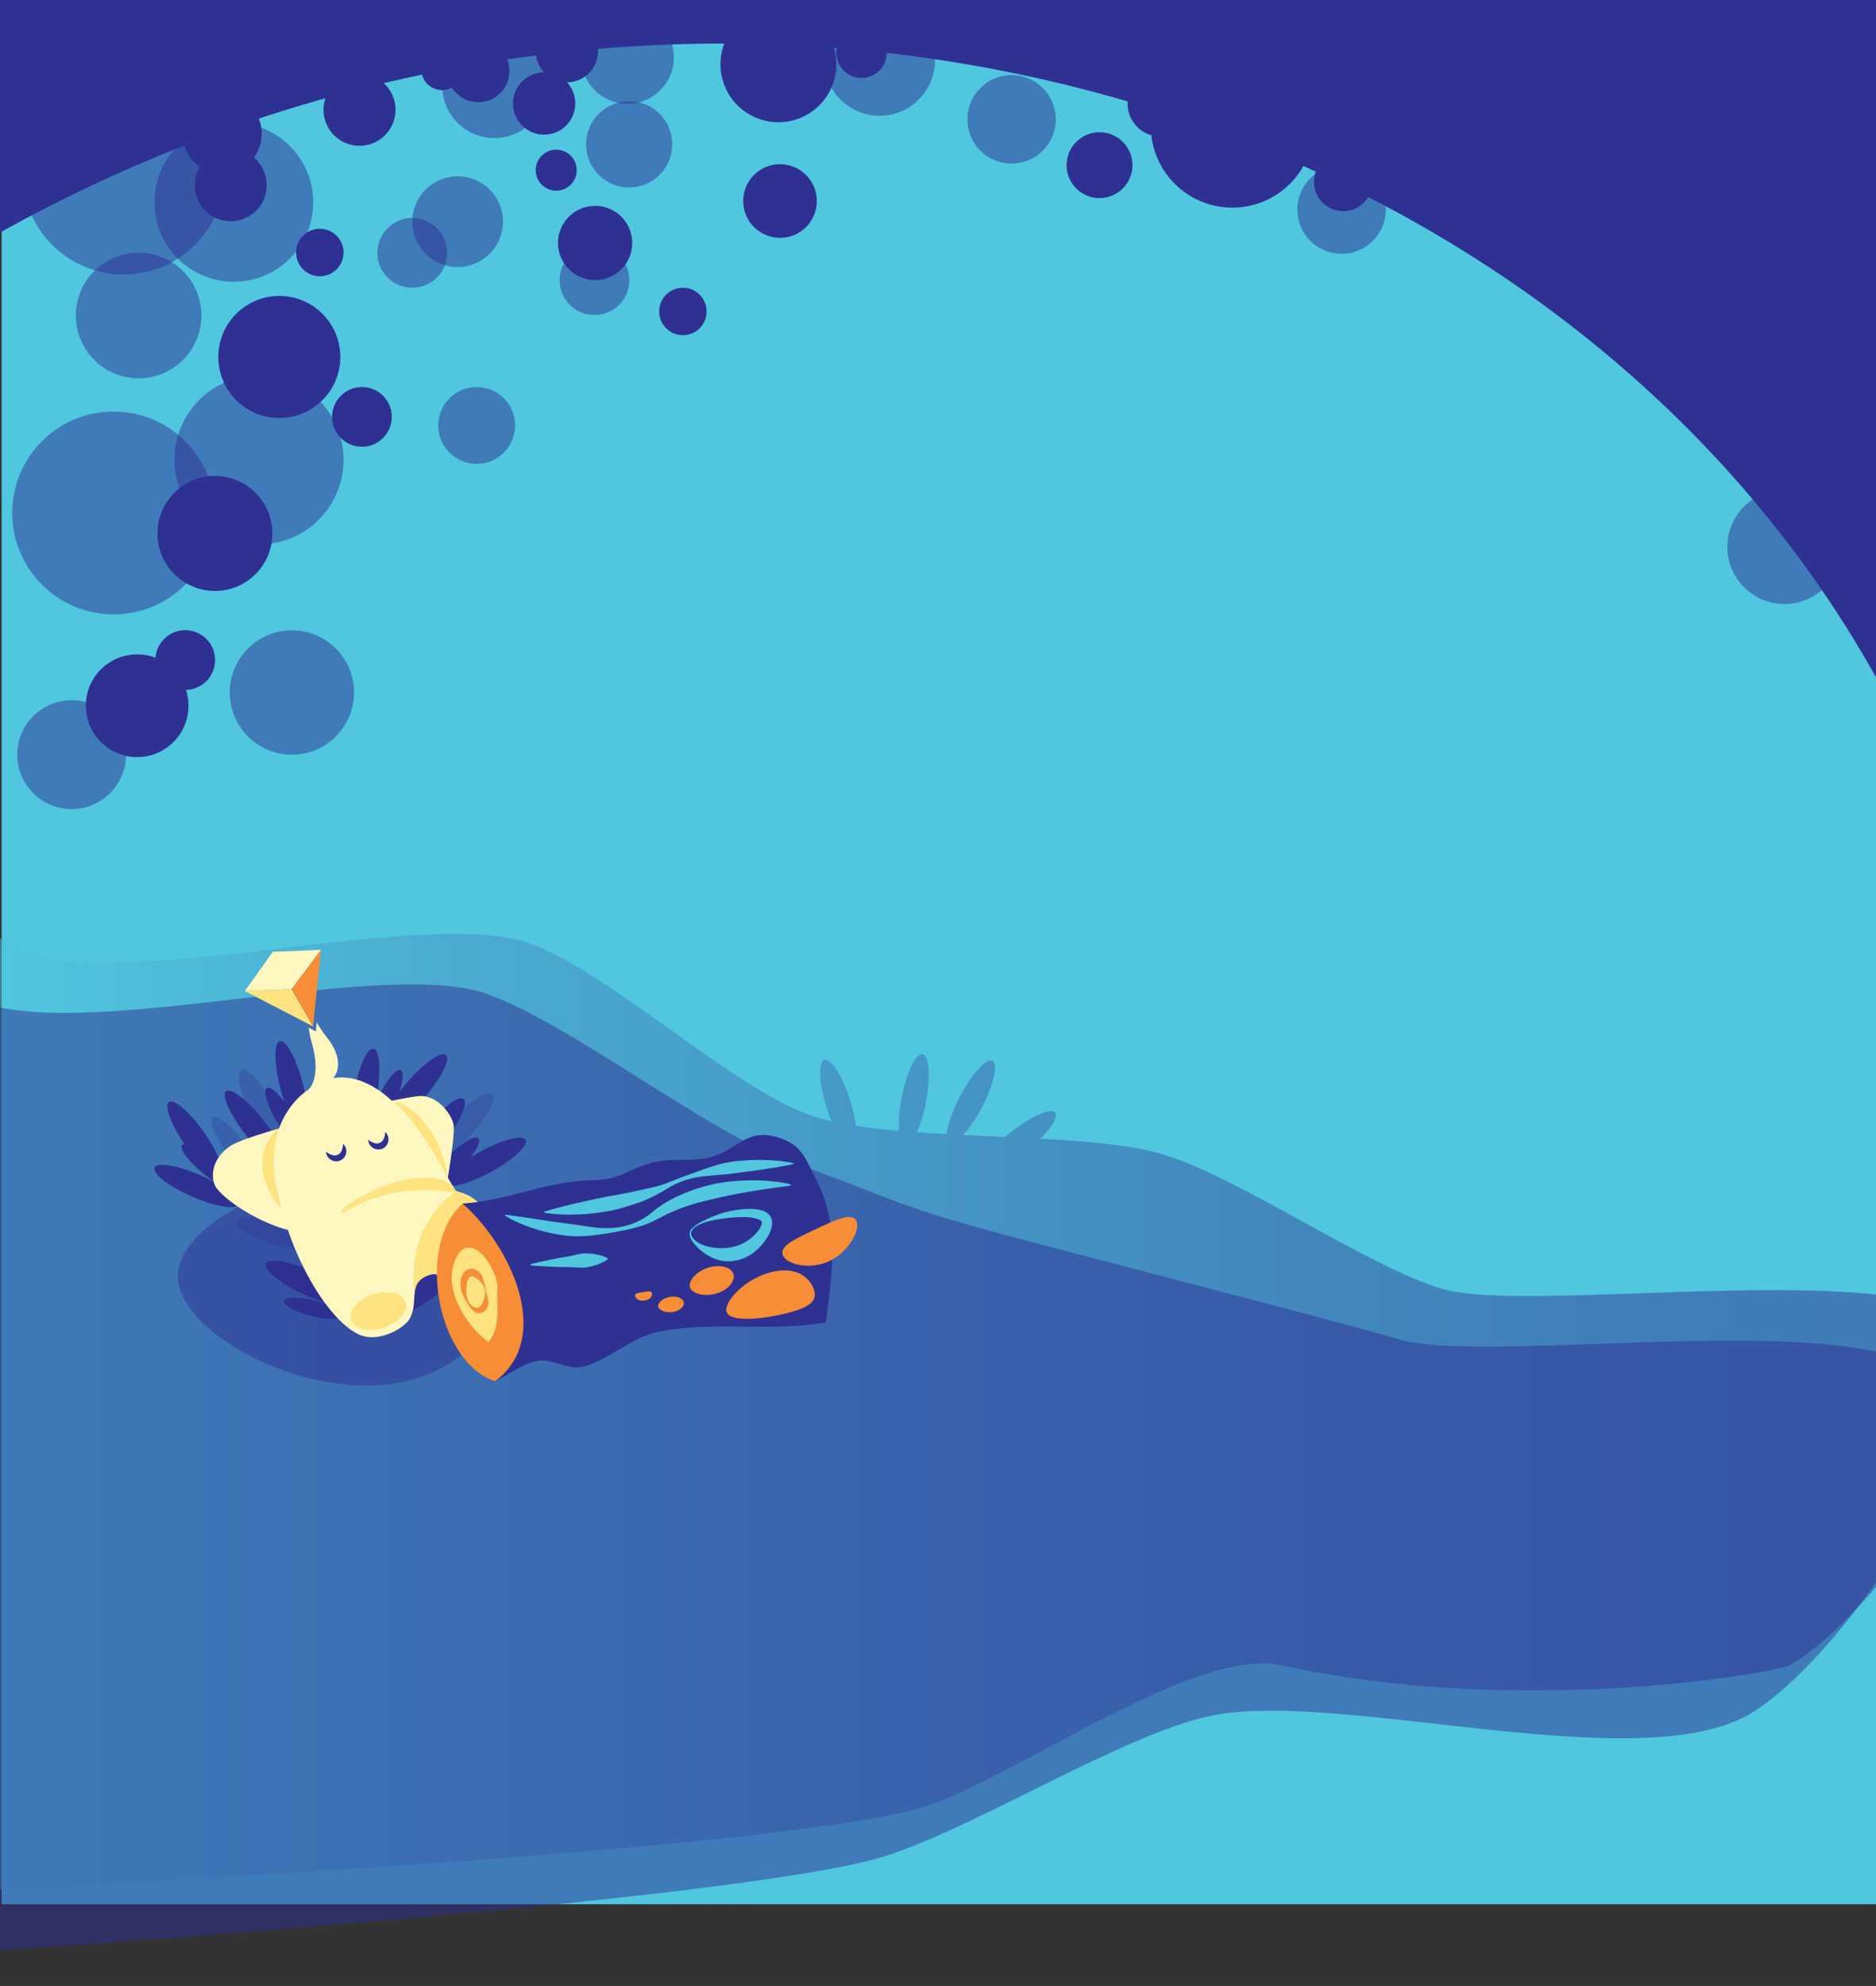 <?xml version="1.0" encoding="utf-8"?>
<!-- Generator: Adobe Illustrator 24.0.1, SVG Export Plug-In . SVG Version: 6.00 Build 0)  -->
<svg version="1.1" xmlns="http://www.w3.org/2000/svg" xmlns:xlink="http://www.w3.org/1999/xlink" x="0px" y="0px"
	 viewBox="0 0 1162.6 1230" style="enable-background:new 0 0 1162.6 1230;" xml:space="preserve">
<rect x="0" y="0" width="1162.6" height="1230" fill="#333333" stroke="none"/>
<style type="text/css">
	.st0{fill:#50C6DF;}
	.st1{opacity:0.5;fill:url(#SVGID_1_);enable-background:new    ;}
	.st2{opacity:0.5;fill:#2E3192;enable-background:new    ;}
	.st3{opacity:0.3;}
	.st4{fill:#2E3192;}
	.st5{fill:#FEF8C0;}
	.st6{fill:#FFE381;}
	.st7{fill:#F78D36;}
	.st8{fill:#2E3092;}
	.st9{opacity:0.5;fill:#2E3092;}
</style>
<g id="main">
	<g id="Layer_2_1_">
		<g id="background">
			<rect x="1" y="0.2" class="st0" width="1162.6" height="1179.2"/>
		</g>
	</g>
	<g id="Layer_2_2_">
		<g id="Layer_1-2">
			<g id="background_details">
				
					<linearGradient id="SVGID_1_" gradientUnits="userSpaceOnUse" x1="101.862" y1="4208.748" x2="1490.082" y2="4208.748" gradientTransform="matrix(0.85 0 0 -0.85 -95.74 4444.94)">
					<stop  offset="0" style="stop-color:#50C6DF"/>
					<stop  offset="1.000000e-02" style="stop-color:#50C4DE"/>
					<stop  offset="0.25" style="stop-color:#4490C3"/>
					<stop  offset="0.48" style="stop-color:#3A67AE"/>
					<stop  offset="0.69" style="stop-color:#34499F"/>
					<stop  offset="0.87" style="stop-color:#2F3795"/>
					<stop  offset="1" style="stop-color:#2E3192"/>
				</linearGradient>
				<path class="st1" d="M1165.8,802.1c-85.2-9.9-229.8,8.5-271.9-3.8c-46.6-13.7-128-70.5-174.7-83.8c-18.9-5.4-45.7-7.7-74.5-9.2
					c7.3-7.3,11.2-13.8,9.2-16.2c-2.6-3.2-14.9,2.2-27.4,12.1c-1.3,1-2.5,2-3.6,3c-8.6-0.4-17.4-0.8-26-1.2
					c4.5-5.2,8.4-10.9,11.5-17c7.4-14,10.3-27,6.6-28.9s-12.8,7.9-20.1,22c-4.8,9.2-7.8,17.9-8.2,23.4c-6.3-0.3-12.5-0.7-18.5-1.2
					c2.6-6,4.5-12.3,5.6-18.8c3-15.5,2-28.8-2.1-29.5c-4.2-0.8-9.9,11.2-12.9,26.8c-1.4,6.8-1.9,13.7-1.6,20.6
					c-9.4-0.8-18.4-1.8-26.7-3.1c-0.7-5.3-1.9-10.6-3.6-15.7c-4.8-15.1-11.9-26.3-16-25.1c-4,1.2-3.4,14.5,1.4,29.6
					c0.9,2.9,2,5.7,3,8.3c-4.3-1-8.5-2.1-12.6-3.5c-49.2-16.6-127.7-91.6-177.1-107.4C247.8,558.6,3.9,636.8-9.2,564.7l1.9,605.7
					c0,0,468-21.8,575-49.9c55.1-14.5,170.8-101.4,226.5-89.1c149.2,32.8,306.6,4.4,314.7,0c16-8.7,36.9-28.3,56.9-52.3
					L1165.8,802.1z"/>
			</g>
		</g>
	</g>
	<g id="Layer_2_3_">
		<g id="Layer_1-2_1_">
			<g id="background_details_1_">
				<path class="st2" d="M867.4,829.6c-46.6-13.6-220-57.6-266.6-70.8c-52.3-14.9-59.1-21.4-110.5-38.9
					c-49.3-16.7-141.6-89.3-191-105.1c-63.8-20.4-239.1,28.4-307.6,7v586.8c78.8-5.4,453.9-31.8,549.5-56.9
					c55.1-14.5,153.6-77.7,209.5-89.1c78.9-16.1,261.2,38.4,331.8,0c23.2-12.6,56.4-47.6,82.4-86.3V837.7
					C1086.8,819.1,914.1,843.3,867.4,829.6z"/>
			</g>
		</g>
	</g>
	<g id="Layer_2_4_">
		<g id="Layer_1-2_2_">
			<g id="About_Page">
				<g id="grass_shadow">
					<g id="clump_3">
						<g class="st3">
							
								<ellipse transform="matrix(0.805 -0.593 0.593 0.805 -393.121 225.1)" class="st4" cx="145.9" cy="710.6" rx="6.1" ry="23.3"/>
						</g>
						<g class="st3">
							
								<ellipse transform="matrix(0.261 -0.965 0.965 0.261 -608.803 733.021)" class="st4" cx="174.3" cy="764.1" rx="7.5" ry="28.6"/>
						</g>
						
							<ellipse transform="matrix(0.242 -0.97 0.97 0.242 -638.736 802.917)" class="st4" cx="194.5" cy="810.2" rx="4.9" ry="18.9"/>
						<g class="st3">
							
								<ellipse transform="matrix(0.886 -0.464 0.464 0.886 -300.445 153.803)" class="st4" cx="162.6" cy="688" rx="7.5" ry="28.6"/>
						</g>
						
							<ellipse transform="matrix(0.42 -0.908 0.908 0.42 -610.598 633.839)" class="st4" cx="190.5" cy="794.5" rx="7.5" ry="28.6"/>
						<g class="st3">
							
								<ellipse transform="matrix(0.682 -0.732 0.732 0.682 -420.399 431.121)" class="st4" cx="285.2" cy="698.6" rx="28.6" ry="7.5"/>
						</g>
						
							<ellipse transform="matrix(0.826 -0.563 0.563 0.826 -405.163 285.92)" class="st4" cx="261" cy="799.9" rx="28.6" ry="7.5"/>
					</g>
					<g id="clump_2">
						
							<ellipse transform="matrix(0.166 -0.986 0.986 0.166 -478.988 788.522)" class="st4" cx="226.8" cy="677.5" rx="28.3" ry="7.1"/>
						
							<ellipse transform="matrix(0.419 -0.908 0.908 0.419 -480.697 613.82)" class="st4" cx="239.1" cy="682.4" rx="21.9" ry="5.5"/>
						
							<ellipse transform="matrix(0.655 -0.756 0.756 0.655 -420.951 427.773)" class="st4" cx="257.7" cy="674.6" rx="28.3" ry="7.1"/>
						
							<ellipse transform="matrix(0.614 -0.789 0.789 0.614 -450.757 484.179)" class="st4" cx="270" cy="703.2" rx="28.3" ry="7.1"/>
						
							<ellipse transform="matrix(0.709 -0.706 0.706 0.709 -426.44 407.957)" class="st4" cx="280.6" cy="720.2" rx="21.9" ry="5.5"/>
						
							<ellipse transform="matrix(0.877 -0.481 0.481 0.877 -308.889 233.208)" class="st4" cx="300.7" cy="719.5" rx="28.3" ry="7.1"/>
					</g>
					<g id="clump_1">
						
							<ellipse transform="matrix(0.401 -0.916 0.916 0.401 -599.608 551.822)" class="st4" cx="121.9" cy="734.1" rx="7.1" ry="28.3"/>
						
							<ellipse transform="matrix(0.626 -0.78 0.78 0.626 -515.369 371.381)" class="st4" cx="129.7" cy="723.2" rx="5.5" ry="21.9"/>
						
							<ellipse transform="matrix(0.821 -0.571 0.571 0.821 -381.256 195.149)" class="st4" cx="120.7" cy="705.9" rx="7.1" ry="28.3"/>
						
							<ellipse transform="matrix(0.787 -0.617 0.617 0.787 -397.149 245.474)" class="st4" cx="157.3" cy="698.5" rx="7.1" ry="28.3"/>
						
							<ellipse transform="matrix(0.859 -0.513 0.513 0.859 -330.089 188.4)" class="st4" cx="176.4" cy="692.4" rx="5.5" ry="21.9"/>
						
							<ellipse transform="matrix(0.967 -0.254 0.254 0.967 -164.817 67.895)" class="st4" cx="180.6" cy="672.4" rx="7.1" ry="28.3"/>
					</g>
					<path class="st2" d="M313,790.9c1.8,23.9-20.6,46-39.2,56.2c-61.4,33.7-162.9-17-163.6-56.2c-0.6-28.9,53.5-59.5,101.4-59.8
						C255,730.8,310.3,755.4,313,790.9z"/>
				</g>
				<g id="pyramid_goblin">
					<path class="st5" d="M275.8,739.2c0,0,5.9-31.8,5.4-41.6c-0.3-5.9-9-18.8-20.3-18.8S156.2,701,143,709.6
						c-13.2,8.7-12.4,21.6-8.7,26.4c7.7,9.8,28.4,21.8,44.2,25.8C215.8,771.2,275.9,739.2,275.8,739.2"/>
					<path class="st5" d="M285.5,797.1c-9.4,0-10.8-10.9-20.3-7.2c-13.1,5.1-5.2,15.5-11.3,26.8c-3.3,6.1-20.2,15.8-32.4,9.4
						c-19.7-10.3-42.6-49.7-50.5-92.3c-7.9-42.5,20-58.8,20-58.8s8.4-6.6,2.4-28.5c-1-3.3-1.6-6.6-2.1-10l4.4,2.3l0.6-5.6
						c1.9,3.4,4.1,6.6,6.6,9.7c12.4,16,3.6,24.8,3.6,24.8c32.8-5,58.6,40.1,71.6,62.6c0.7,1.3,1.4,2.4,2,3.5l0,0
						c0.8,1.4,1.6,2.7,2.3,3.8l1,0.3c14.3,4.2,13.5,6.9,27.1,38.1C313.9,784,294.9,797.1,285.5,797.1z"/>
					<path class="st6" d="M243.4,681.5c0,0,26.4,5,34.3,48C270,715.9,258.4,695.1,243.4,681.5"/>
					<path class="st6" d="M173.7,745.9c-1-4-1.9-8-2.7-12c-2.7-14.6-1.2-26.1,1.9-34.9c0,0-11.3,7-10.3,24.5
						C163.4,737.1,174,748,174,748"/>
					<path class="st6" d="M283.4,738c-0.2,0.4-0.7,0.7-1.1,0.6c-23.2-3.9-50-0.4-69.5,12.5c-0.5,0.3-1.2,0.1-1.4-0.4
						c-0.2-0.4-0.1-0.9,0.2-1.3c17.9-14.8,53-27.1,68.7-15.4l0,0c0.9,1.4,1.6,2.7,2.3,3.8L283.4,738z"/>
					
						<ellipse transform="matrix(0.953 -0.304 0.304 0.953 -235.788 109.81)" class="st6" cx="234.5" cy="811.6" rx="17.8" ry="10.8"/>
					<path class="st6" d="M282.5,737.7c3.9,1,7.7,2.6,11.1,4.8c8.3,5.4,10.8,19.3,17,33.6c3.4,7.9-15.6,21-25,21
						s-10.8-10.9-20.3-7.2c-2.5,0.8-4.7,2.4-6.3,4.5c-1.3,2-2,4.2-2,6.6c-0.2,0-3.8-20.7,6.2-40.7
						C267.7,751.4,274.3,743.6,282.5,737.7z"/>
					<path class="st4" d="M228.2,705.9c1.2,1,2.5,1.7,4,2.1c2.2,0.7,4.6-0.4,5.5-2.5c0.7-1.4,1-2.9,1-4.4c1.5,1.3,2.2,3.2,2,5.2
						c-0.1,1.1-0.5,2.1-1.1,3s-1.5,1.7-2.5,2.1c-2,0.9-4.4,0.7-6.2-0.6C229.2,709.7,228.2,707.8,228.2,705.9z"/>
					<path class="st4" d="M202.1,713.3c1.2,1,2.5,1.7,4,2.1c2.2,0.7,4.6-0.4,5.5-2.5c0.6-1.4,1-2.9,1-4.4c1.5,1.3,2.2,3.2,2,5.2
						c-0.1,1.1-0.5,2.1-1.1,2.9c-1.9,2.8-5.8,3.6-8.6,1.6l-0.1-0.1C203.1,717.1,202.1,715.2,202.1,713.3z"/>
					<polygon class="st5" points="151.7,613.8 180.7,612.6 198.9,588.3 169.1,589.5 					"/>
					<polyline class="st6" points="194,635.7 180.7,612.6 151.7,613.8 					"/>
					<polyline class="st7" points="198.9,588.3 180.7,612.6 194,635.7 					"/>
				</g>
				<g id="log">
					<g id="log-2">
						<path class="st4" d="M511.8,819c-34.7,6.3-71.5-1.4-105.6,6.3c-16.1,3.6-31,18.7-46.5,21.4c-8.1,1.4-17.2-4.9-25.4-4
							c-8.6,0.9-19.6,8.8-27.4,12.8c-17.4-7-26.7-33-30.3-49.8c-4-18.3-1.7-44.2,10.3-60.3c27.7-1.8,50.1-13.4,78-14.3
							c22.1-0.7,20.2-5.5,38.3-10.8c12.3-3.6,24.8-0.3,37.2-3.6c17.8-4.8,22.4-19.3,44-11.5c13.4,4.9,15.3,14,21.2,24.9
							C520.6,759.3,515.8,787.1,511.8,819z"/>
						<path class="st7" d="M306.8,855.5c-35.9-11.8-49.3-84.2-20.1-110C316.1,771.1,343.4,828.3,306.8,855.5z"/>
						<path class="st6" d="M308.3,796.2c-1.2,12.6,2.8,24.4-5.6,35.1c-12.5-9.1-26.2-29.5-22-46.5
							C286.6,760.6,304.8,776.9,308.3,796.2z"/>
					</g>
					<g id="whorls">
						<path class="st0" d="M313.2,752.3c7.7,1,15.2,2.2,22.6,3.3c3.7,0.6,7.4,1.1,11.1,1.6s7.4,1,11.1,1.5s7.4,1.2,11.1,1.6
							c3.7,0.4,7.5,0.5,11.3,0.2c7.5-0.6,14.6-3.2,20.8-7.4c0.8-0.5,1.5-1.1,2.2-1.7l2.2-1.8c0.8-0.6,1.5-1.3,2.4-1.8l2.5-1.7
							c3.3-2.2,6.8-4.1,10.5-5.7c3.6-1.6,7.3-3.1,11.1-4.3c3.7-1.2,7.6-2.2,11.4-3c3.8-0.7,7.7-1.3,11.6-1.6s7.8-0.5,11.7-0.5
							c3.9,0,7.8,0.2,11.7,0.6c3.9,0.4,7.7,1,11.5,1.9l-0.1,0.8c-15.2,2-30.2,4.2-44.6,7.5c-3.6,0.8-7.2,1.7-10.8,2.6
							c-3.6,0.9-7.1,2-10.5,3.2c-3.5,1.2-6.8,2.7-10.2,4.2c-1.6,0.8-3.3,1.6-4.9,2.5l-1.2,0.6l-1.4,0.7c-0.9,0.4-1.8,1-2.7,1.3
							l-2.8,1.2l-2.8,1c-0.9,0.3-1.9,0.6-2.8,0.8l-1.4,0.4c-0.5,0.1-0.9,0.2-1.4,0.4c-3.8,1-7.6,1.7-11.4,2.4s-7.7,1.3-11.6,1.8
							s-7.8,0.8-11.8,0.8c-3.9,0-7.8-0.4-11.7-1.1c-7.7-1.3-15.2-3.4-22.4-6.4c-3.6-1.4-7.1-3.2-10.5-5.2L313.2,752.3z"/>
						<path class="st0" d="M491.7,721c-6.6,1.4-13.1,2.4-19.5,3.4c-3.2,0.4-6.5,0.9-9.7,1.3c-3.2,0.4-6.4,0.9-9.7,1.3
							c-3.2,0.4-6.5,0.6-9.7,0.9s-6.5,0.5-9.8,1c-6.5,1-12.7,3.1-18.3,6.4c-5.8,3.5-11.8,6.9-18.1,9.2c-3.2,1.1-6.4,2.1-9.6,3.1
							s-6.5,1.8-9.8,2.4c-6.6,1.2-13.2,2-19.9,2.2c-6.7,0.3-13.4,0-20.1-1l-0.1-0.8c6.5-2,12.9-3.6,19.3-5.1s12.8-2.9,19.1-4.1
							c6.4-1.2,12.8-2.2,19.1-3.7c3.1-0.7,6.3-1.3,9.5-2.1c3.2-0.7,6.3-1.6,9.3-2.8c6.2-2.7,12.5-4.8,18.8-7.1s12.7-4.6,19.3-5.7
							c3.3-0.6,6.6-0.9,10-1.1c3.3-0.3,6.7-0.3,10-0.3s6.7,0.2,10,0.5c3.4,0.3,6.7,0.8,10,1.5L491.7,721z"/>
						<path class="st0" d="M328.9,782.9c3.9-1,7.9-1.8,11.8-2.6l5.9-1.2l5.9-1c2-0.3,3.9-0.9,5.9-1.3c1.9-0.4,3.9-0.6,5.9-0.5
							s4,0.3,6,0.8c2.1,0.4,4.2,1.1,6.2,2.1l0.1,0.8c-1.8,1.2-3.7,2.2-5.8,3c-1.9,0.7-3.9,1.3-5.9,1.7c-1.9,0.4-3.9,0.5-5.9,0.4
							s-4-0.3-6-0.3l-6-0.1l-6-0.2c-4-0.2-8-0.4-12-0.7L328.9,782.9z"/>
						<path class="st0" d="M427.4,763.7c0.2-1.3,0.9-2.5,1.9-3.3c0.9-0.8,1.9-1.6,3-2.3c1-0.7,2.1-1.3,3.2-1.8s2.2-1.1,3.3-1.6
							c4.5-2.1,9.3-3.7,14.1-4.7c2.5-0.5,4.9-0.8,7.5-1.1c2.6-0.2,5.2-0.2,7.8,0c1.4,0.1,2.8,0.4,4.1,0.8c1.7,0.5,3.2,1.4,4.4,2.7
							c0.7,0.8,1.2,1.8,1.5,2.8c0.2,0.9,0.3,1.9,0.3,2.8c-0.1,1.6-0.5,3.1-1.1,4.6c-0.5,1.3-1.2,2.6-1.9,3.8
							c-0.7,1.2-1.5,2.3-2.4,3.4c-1.7,2.2-3.7,4.1-5.8,5.8c-1.1,0.8-2.3,1.6-3.5,2.3s-2.5,1.3-3.9,1.8c-1.3,0.5-2.7,0.9-4.1,1.1
							c-1.4,0.2-2.8,0.4-4.2,0.4c-2.8,0-5.6-0.5-8.2-1.4c-2.5-0.9-4.9-2.2-7.1-3.8c-2.1-1.5-4-3.3-5.8-5.3c-0.8-1-1.6-2-2.2-3.2
							C427.7,766.4,427.3,765.1,427.4,763.7z M428.3,763.8c0,0.5,0.1,1.1,0.3,1.6c0.2,0.5,0.5,1,0.9,1.5c0.7,0.9,1.6,1.7,2.5,2.3
							c1.9,1.3,4.1,2.2,6.3,2.8c4.2,1,8.6,1.3,12.9,0.8c2-0.2,4-0.7,5.9-1.3c1.9-0.7,3.8-1.6,5.5-2.7c1.8-1.1,3.5-2.4,5-3.9
							c1.5-1.4,2.7-3.1,3.7-4.9c0.4-0.8,0.7-1.6,0.8-2.4c0-0.3,0-0.6,0-0.8c0-0.1,0-0.3-0.1-0.4c-0.5-0.5-1-0.9-1.7-1.1
							c-0.9-0.4-1.9-0.7-2.9-0.9c-2.2-0.4-4.5-0.6-6.8-0.6s-4.7,0.1-7,0.3c-4.8,0.4-9.5,1.1-14.2,2.2c-2.3,0.6-4.6,1.4-6.7,2.5
							c-1.1,0.5-2,1.2-2.9,2.1C428.9,761.6,428.4,762.7,428.3,763.8L428.3,763.8z"/>
					</g>
					<g id="mushrooms">
						<path class="st7" d="M450.2,812.2c1.4,6.1,17.6,5.6,34.6,1.8c17-3.9,21.3-8,19.9-14.2s-8.9-16-25.9-12.1
							C461.8,791.6,448.8,806.1,450.2,812.2z"/>
						<path class="st7" d="M485.3,777.7c2.8,5.8,17,8.8,28.6,3.4c11.6-5.4,19.5-19.1,16.8-24.9c-2.8-5.8-14.5,0-26,5.5
							C493.1,767.1,482.5,771.9,485.3,777.7z"/>
						<path class="st7" d="M427.6,797.3c1.2,4,8.8,6,16.4,3.8s11.8-7.9,10.5-12c-1.2-4.1-7.8-6.3-15.4-4S426.4,793.3,427.6,797.3z"
							/>
						<path class="st7" d="M407.9,809.1c0.4,2.4,4.5,4.2,9,3.5s7.3-3.5,6.9-5.9s-3.9-4.2-8.4-3.5S407.6,806.7,407.9,809.1z"/>
						<path class="st7" d="M393.6,802.7c0.3,1.8,2.4,3.3,5.8,2.8s4.9-2.5,4.6-4.4s-2-1.3-5.4-0.8S393.3,800.9,393.6,802.7z"/>
					</g>
					<path class="st7" d="M300.8,798.1c0.3,1.2,0.6,2.4,1,3.7s0.6,2.6,0.8,4c0.2,1.9-0.3,3.8-1.4,5.3c-0.3,0.3-0.6,0.7-0.9,0.9
						c-0.7,0.6-1.6,1-2.5,1.2s-1.8,0.1-2.6-0.2c-0.7-0.3-1.4-0.7-2-1.2c-1-0.9-1.9-2-2.6-3.1c-1.4-2.1-2.7-4.4-3.8-6.8
						c-0.5-1.2-1-2.5-1.2-3.8c-0.3-1.4-0.3-2.8-0.2-4.2c0.1-1.5,0.5-3,1.2-4.4c0.2-0.4,0.4-0.7,0.7-1.1c0.3-0.4,0.6-0.7,0.9-1
						c0.7-0.7,1.6-1.2,2.6-1.4s2-0.2,2.9,0c0.4,0.1,0.9,0.3,1.3,0.5c1.7,0.9,3.1,2.3,3.8,4.1c0.5,1.2,1,2.5,1.3,3.8L300.8,798.1z
						 M300.3,798.2c-0.3-1.2-0.9-2.3-1.6-3.3s-1.6-1.8-2.5-2.5c-0.8-0.6-1.7-1.2-2.6-1.6c-0.6-0.3-1.2-0.4-1.8-0.2
						c-0.6,0.2-1,0.7-1.3,1.2c-0.5,0.8-0.9,1.7-1.1,2.7c-0.4,2.2-0.5,4.5-0.4,6.8c0.1,1.2,0.4,2.4,0.8,3.5s1,2.2,1.8,3.1
						c0.7,0.9,1.7,1.5,2.8,1.9c0.8,0.3,1.7,0.3,2.4-0.1c0.6-0.4,1.1-0.9,1.5-1.5c0.6-0.9,1-1.8,1.4-2.8c0.5-1.1,0.8-2.3,0.9-3.5
						C300.7,800.6,300.6,799.4,300.3,798.2L300.3,798.2z"/>
				</g>
			</g>
		</g>
	</g>
</g>
<g id="bubbles">
	<g>
		<circle class="st8" cx="133.2" cy="330.4" r="35.6"/>
		<circle class="st9" cx="144.9" cy="125.3" r="49.2"/>
		<circle class="st9" cx="70.4" cy="317.7" r="62.8"/>
		<circle class="st9" cx="44.4" cy="467.4" r="33.7"/>
		<circle class="st9" cx="180.9" cy="428.9" r="38.5"/>
		<circle class="st9" cx="160.5" cy="284.8" r="52.4"/>
		<circle class="st8" cx="173.1" cy="221.1" r="37.8"/>
		<circle class="st8" cx="224.3" cy="258.2" r="18.5"/>
		<circle class="st8" cx="368.8" cy="150.5" r="23"/>
		<circle class="st8" cx="143" cy="114.7" r="22.3"/>
		<circle class="st8" cx="198.2" cy="156.4" r="14.7"/>
		<circle class="st8" cx="222.8" cy="68" r="22.3"/>
		<circle class="st8" cx="337.2" cy="64.1" r="19.3"/>
		<circle class="st8" cx="296.4" cy="44" r="19.3"/>
		<circle class="st8" cx="351.3" cy="31.7" r="19.3"/>
		<circle class="st8" cx="423.2" cy="192.9" r="14.7"/>
		<circle class="st8" cx="483.4" cy="124.5" r="22.8"/>
		<circle class="st8" cx="681.4" cy="102.3" r="20.4"/>
		<circle class="st8" cx="719.2" cy="64.2" r="20.4"/>
		<circle class="st8" cx="832.4" cy="112.7" r="18.1"/>
		<circle class="st9" cx="831.4" cy="129.8" r="27.4"/>
		<circle class="st9" cx="1105.9" cy="338.7" r="35.4"/>
		<circle class="st8" cx="763.7" cy="78.1" r="50.5"/>
		<circle class="st8" cx="533.9" cy="32.7" r="15.6"/>
		<circle class="st8" cx="482.4" cy="39.8" r="35.9"/>
		<circle class="st8" cx="344.7" cy="105.4" r="12.7"/>
		<circle class="st8" cx="273.9" cy="43.1" r="12.7"/>
		<circle class="st8" cx="137.6" cy="82.8" r="24.6"/>
		<circle class="st8" cx="114.8" cy="408.8" r="18.5"/>
		<circle class="st8" cx="85" cy="437.1" r="31.8"/>
		<circle class="st9" cx="295.4" cy="263.5" r="23.8"/>
		<circle class="st9" cx="255.5" cy="156.6" r="21.6"/>
		<circle class="st9" cx="389.9" cy="89.4" r="26.7"/>
		<circle class="st9" cx="545.1" cy="37.4" r="34.3"/>
		<circle class="st9" cx="626.9" cy="73.9" r="27.4"/>
		<circle class="st9" cx="388.9" cy="35.6" r="28.7"/>
		<circle class="st9" cx="368.4" cy="173.5" r="21.6"/>
		<circle class="st9" cx="283.6" cy="137.3" r="28.1"/>
		<circle class="st9" cx="306.4" cy="53.1" r="32.4"/>
		<circle class="st9" cx="85.9" cy="195.4" r="38.9"/>
		<circle class="st9" cx="76.6" cy="107.4" r="62.6"/>
	</g>
	<path class="st8" d="M1162.6,419.5C959.5,55.3,435-97.9,0,144V0h1162.6V419.5z"/>
</g>
</svg>
